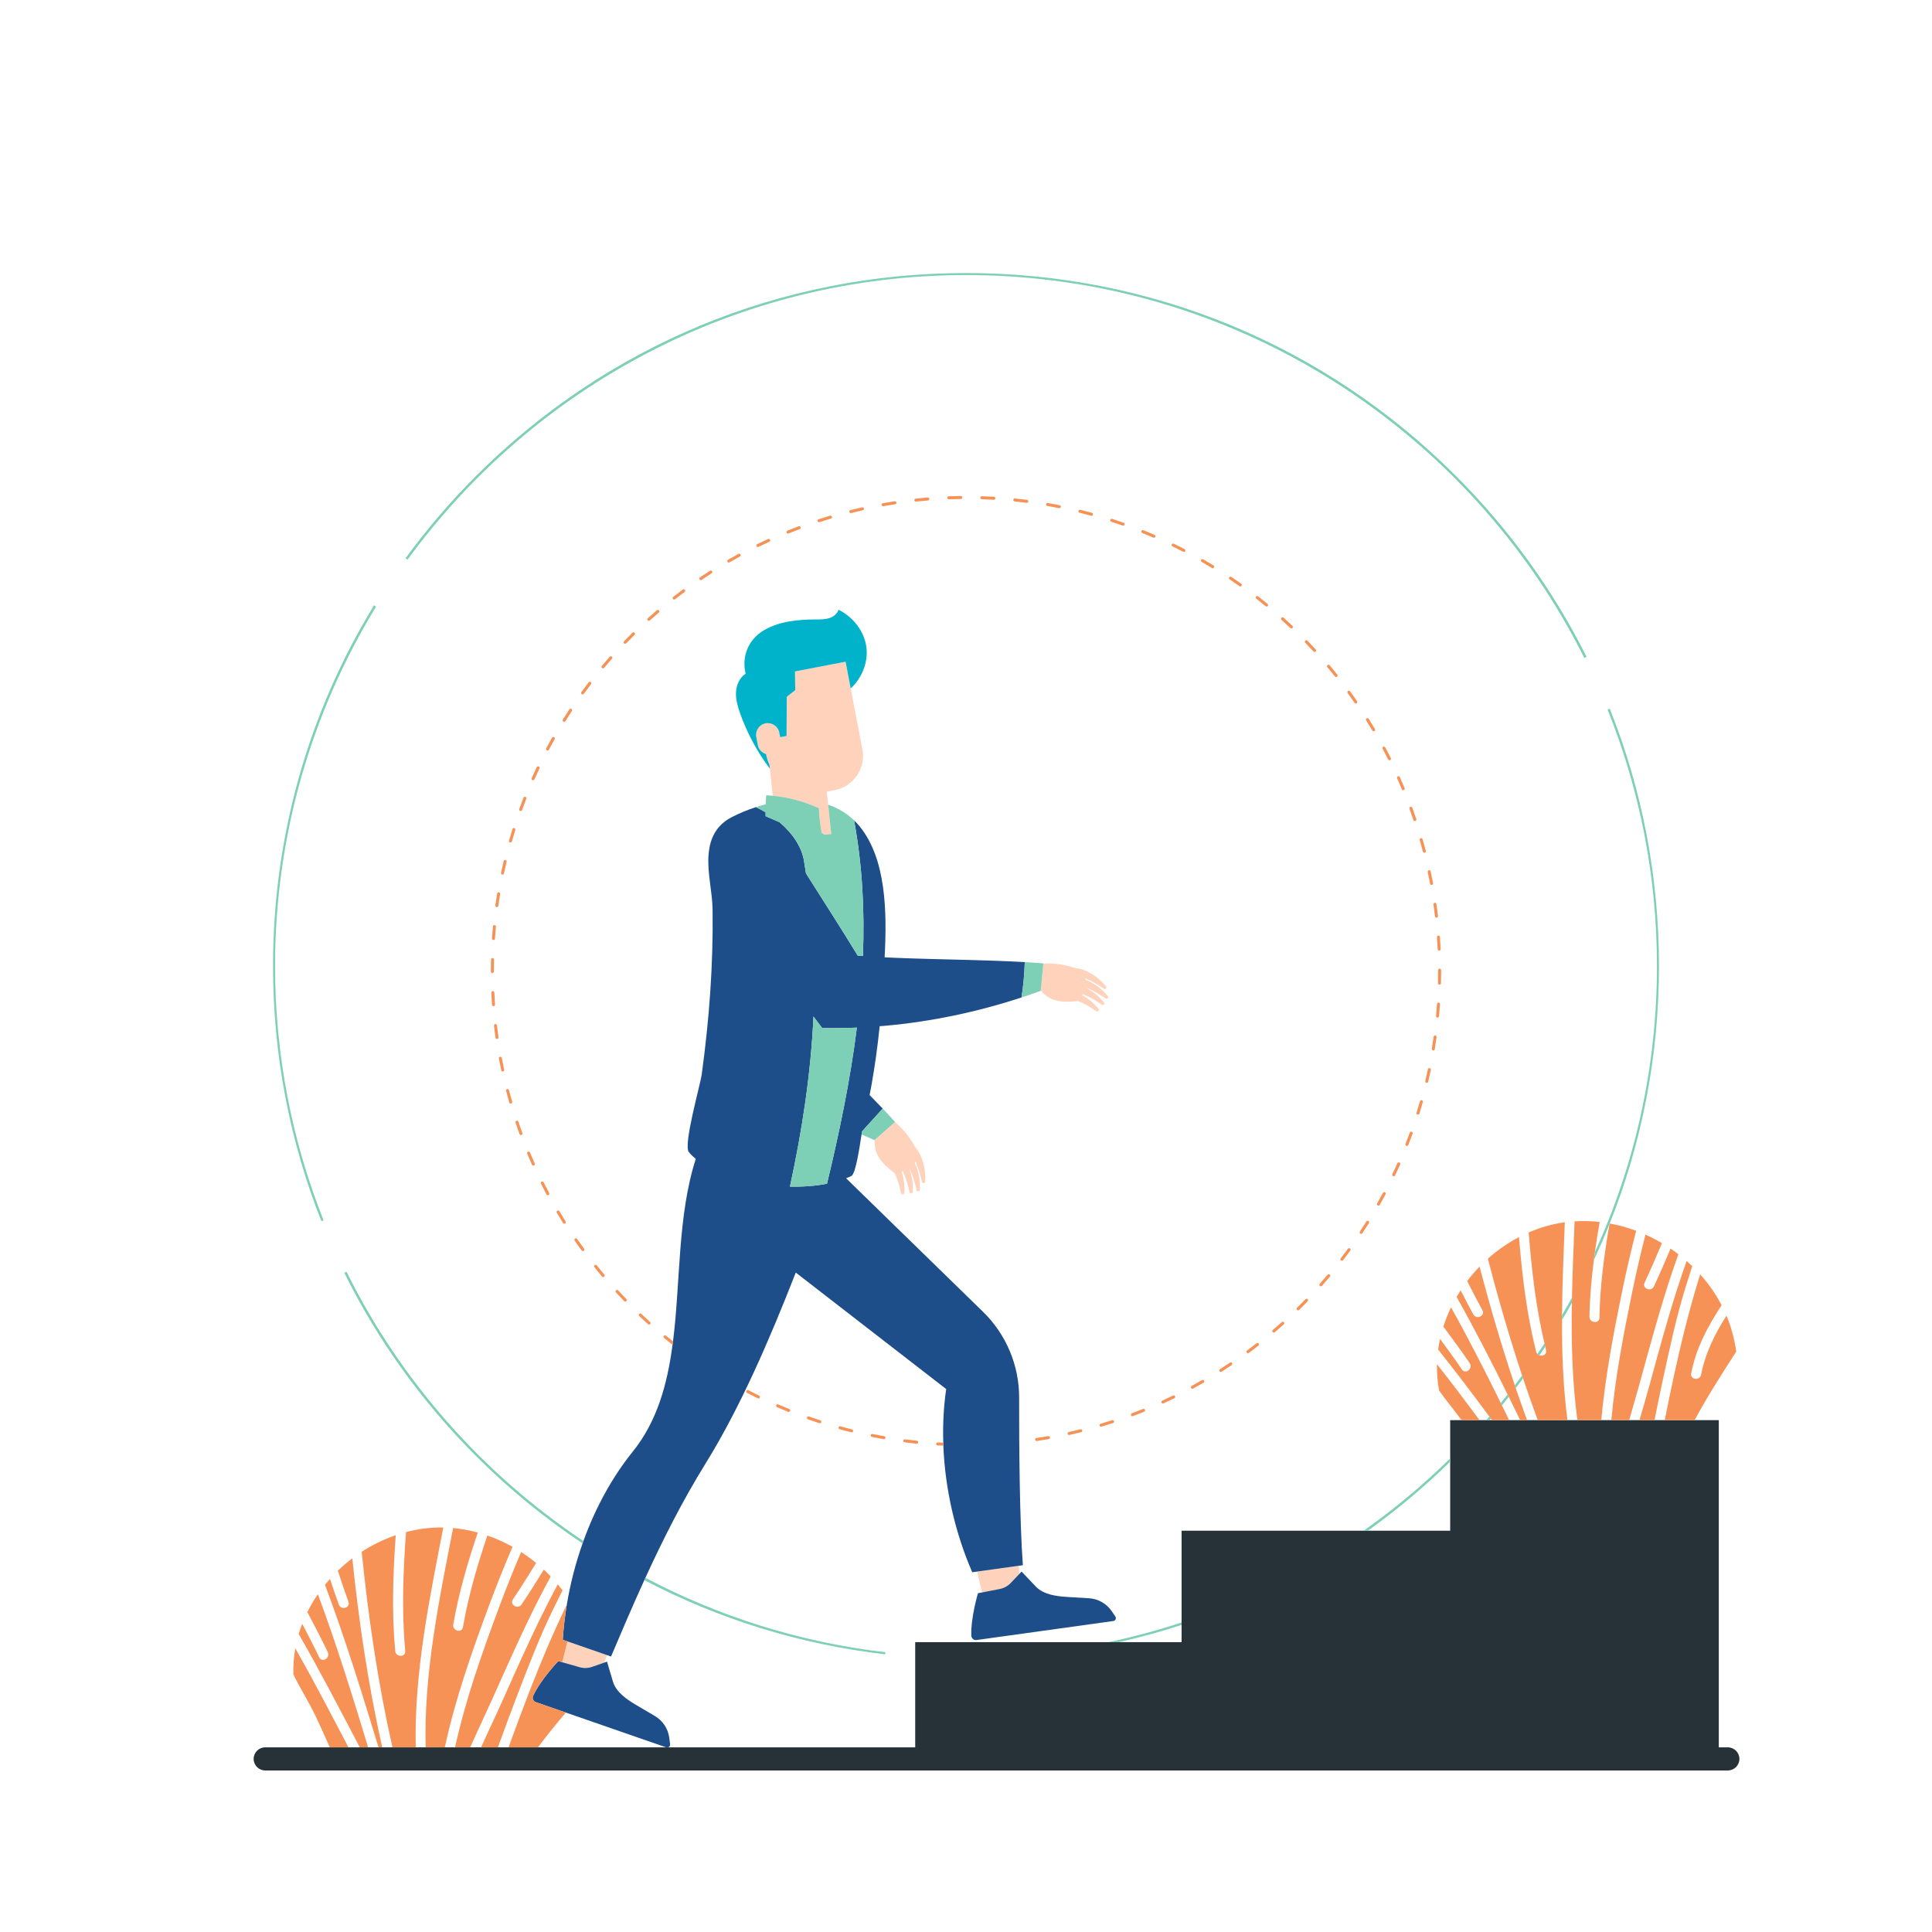 <?xml version="1.0" standalone="no"?>
<svg version="1.1" id="Layer_1" xmlns="http://www.w3.org/2000/svg" xmlns:xlink="http://www.w3.org/1999/xlink" x="0px" y="0px" viewBox="0 0 595.276 595.276" enable-background="new 0 0 595.276 595.276" xml:space="preserve">
<path id="color_x5F_6" fill="#263238" d="M535.932,541.943c0,1.968-1.595,3.562-3.562,3.562H81.715
	c-1.968,0-3.563-1.595-3.563-3.562s1.595-3.563,3.563-3.563h19.897h5.757h3.489h2.574h3.201h1.129h3.153h7.183h3.049h5.906h3.159
	h4.67h3.339h5.19h3.283h9.064h39.485h0.639h76.105v-32.409h59.521h3.209h19.346v-5.314v-0.755v-28.267h56.1h1.282h25.377v-21.277
	v-1.007v-11.787h3.518h5.533h2.069h0.967h0.808h5.273h3.398h2.127h3.281h9.16h3.057h7.359h3.097h5.502h3.177h4.625h3.149h9.201
	h7.459v34.07v0.266v34.07v32.409h2.785C534.337,538.381,535.932,539.976,535.932,541.943z"></path>
<path id="color_x5F_5" fill="#FFD2BB" d="M275.758,345.722c0.016,0.014,0.03,0.03,0.047,0.043c2.525,2.155,4.605,4.755,6.147,7.654
	c2.425,2.739,3.357,7.106,3.098,10.661c-0.04,0.545-0.867,0.604-0.973,0.128c-0.472-2.115-1.024-4.222-1.935-6.166
	c-0.016-0.035-0.036-0.068-0.052-0.103c-0.083,0.119-0.167,0.237-0.253,0.348c1.277,2.555,1.753,5.687,1.558,8.358
	c-0.04,0.545-0.867,0.604-0.973,0.128c-0.472-2.115-1.024-4.223-1.935-6.166c-0.113-0.241-0.236-0.477-0.365-0.709
	c-0.004,0.003-0.008,0.005-0.011,0.008c0.926,2.335,1.266,4.999,1.097,7.318c-0.04,0.545-0.867,0.604-0.973,0.128
	c-0.472-2.115-1.024-4.222-1.935-6.166c-0.05-0.106-0.106-0.208-0.159-0.312c-0.112,0.04-0.226,0.079-0.342,0.116
	c0.716,2.142,0.971,4.491,0.82,6.563c-0.04,0.545-0.867,0.604-0.973,0.128c-0.472-2.115-1.024-4.222-1.935-6.166
	c-3.603-2.737-6.545-5.561-6.2-10.183c0.003-0.037,0.001-0.072,0.005-0.109L275.758,345.722z M302.564,490.656l5.488-1.077
	c1.29-0.253,2.469-0.901,3.374-1.854l2.629-2.767l-0.148-2.522l-12.841,1.784L302.564,490.656z M174.831,505.738l-1.592,6.412
	l5.378,1.536c1.264,0.361,2.609,0.32,3.848-0.117l3.599-1.269l1.015-2.313L174.831,505.738z M252.315,249.012
	c0.09,2.503,0.388,5.06,0.834,7.56c0.294,0.207,0.59,0.41,0.881,0.622l2.091-0.221l-0.955-9.037l-0.424-4.014l2.44-0.467
	c5.827-1.116,9.646-6.745,8.53-12.573l-3.595-18.767l-1.577-8.234l-15.6,2.989l0.091,5.761l-2.613,2.046l-0.069,12.076l-1.973,0.378
	l-0.268-1.401c-0.373-1.948-2.273-3.237-4.221-2.864c-1.948,0.373-3.237,2.273-2.864,4.221l0.474,2.471
	c0.262,1.365,1.273,2.404,2.525,2.776c0.225,1.174,0.596,2.281,1.067,3.326l0.125,1.186l0.88,8.333
	C243.027,245.643,247.769,246.945,252.315,249.012z M320.673,305.164c0.023,0.03,0.049,0.055,0.072,0.084
	c2.91,3.607,6.988,3.654,11.487,3.186c1.994,0.795,3.837,1.955,5.629,3.175c0.403,0.275,0.966-0.334,0.623-0.759
	c-1.307-1.614-3.099-3.153-5.087-4.226c0.059-0.107,0.116-0.213,0.17-0.319c0.11,0.04,0.221,0.076,0.329,0.119
	c1.994,0.795,3.837,1.955,5.629,3.175c0.403,0.275,0.966-0.334,0.623-0.759c-1.462-1.807-3.533-3.518-5.806-4.588
	c0.001-0.004,0.002-0.009,0.003-0.013c0.252,0.082,0.503,0.169,0.751,0.268c1.994,0.795,3.837,1.955,5.629,3.175
	c0.403,0.275,0.966-0.334,0.623-0.759c-1.685-2.081-4.175-4.041-6.854-5.031c-0.013-0.14-0.033-0.284-0.053-0.427
	c0.036,0.014,0.073,0.025,0.109,0.039c1.994,0.795,3.837,1.955,5.629,3.175c0.403,0.275,0.966-0.334,0.623-0.759
	c-2.242-2.77-5.91-5.319-9.552-5.658c-3.108-1.06-6.403-1.535-9.719-1.38c-0.021,0.001-0.042,0.001-0.063,0.002L320.673,305.164z"></path>
<path id="color_x5F_4" fill="#1d4e89" d="M311.426,487.725l2.629-2.767l0.703-0.74l4.45,4.679c2.36,2.442,6.366,2.953,9.756,3.154
	l6.538,0.388c2.825,0.168,5.414,1.63,7.016,3.963l1.133,1.65c0.381,0.554,0.045,1.315-0.621,1.408l-42.149,5.857
	c-0.835,0.116-1.574-0.522-1.603-1.365c-0.195-5.588,2.047-13.054,2.047-13.054l1.24-0.243l5.488-1.077
	C309.342,489.326,310.521,488.678,311.426,487.725z M182.465,513.57c-1.24,0.437-2.584,0.478-3.848,0.117l-5.378-1.536l-1.215-0.347
	c0,0-5.391,5.63-7.758,10.695c-0.357,0.764,0.011,1.668,0.807,1.944l9.274,3.218l30.897,10.72h0.639
	c0.374-0.139,0.644-0.515,0.586-0.96l-0.259-1.984c-0.366-2.806-2.007-5.286-4.446-6.72l-5.647-3.319
	c-2.927-1.721-6.263-3.998-7.255-7.246l-1.836-6.191l-0.962,0.339L182.465,513.57z M173.396,505.24
	c0.224-3.601,0.65-7.236,1.253-10.868c1.053-6.349,2.68-12.685,4.851-18.821c0.086-0.244,0.165-0.492,0.253-0.735
	c3.633-10.039,8.731-19.508,15.194-27.532c7.516-9.332,10.652-20.74,12.276-32.93c0.047-0.356,0.1-0.71,0.145-1.068
	c2.326-18.506,1.383-38.717,7.006-56.2c-0.809-0.671-1.527-1.372-2.123-2.106c-1.801-2.221,3.495-20.54,3.971-24.016
	c1.149-8.389,2.04-16.814,2.613-25.261c0.573-8.446,0.833-16.914,0.724-25.379c-0.072-5.586-1.627-11.118-1.264-16.698
	c0.064-0.991,0.188-1.936,0.378-2.834c0.843-4.001,2.981-7.069,6.902-9.075c2.254-1.153,4.729-2.185,7.324-3.023
	c1.015,0.47,2.017,1.006,2.998,1.591c0.004,0.394-0.011,0.789,0.001,1.183l4.287,1.876c4.013,3.401,7.035,7.754,7.624,12.464
	c0.194,1.098,0.351,2.192,0.525,3.288c5.359,8.474,10.911,17.075,15.946,25.335c0.516,0.045,1.063,0.084,1.599,0.125
	c0.555-13.961-0.169-27.912-2.716-41.792c0.571,0.554,1.124,1.141,1.648,1.78c8.2,10.009,8.522,26.181,7.757,40.426
	c1.099,0.054,2.215,0.105,3.354,0.152c12.789,0.527,27.932,0.626,39.827,1.315c-0.118,3.678-0.438,7.328-1.005,10.893
	c-13.595,4.474-27.692,7.438-41.938,8.723c-0.589,0.053-1.18,0.089-1.77,0.136c-0.609,6.138-1.461,12.251-2.545,18.325
	c-0.172,0.963-0.37,1.922-0.552,2.883c1.399,1.426,2.754,2.823,4.035,4.173l-6.338,6.997c-0.049,0.244-0.107,0.57-0.172,0.968
	c-0.573,3.485-1.746,12.133-3.164,12.818c-0.513,0.248-1.049,0.476-1.599,0.693l42.181,41.134
	c7.129,6.952,11.15,16.491,11.133,26.448c-0.025,15.064,0.138,37.662,1.145,51.634l-1.252,0.174l-12.841,1.784l-1.504,0.209
	c-5.218-12.008-8.378-25.562-8.9-38.997c-0.012-0.309-0.015-0.617-0.024-0.926c-0.166-5.571,0.11-11.117,0.901-16.515l-46.349-35.89
	c-8.053,20.605-17.1,41.559-27.768,58.788c-7.082,11.437-13.037,23.201-18.566,35.261c-0.107,0.234-0.216,0.468-0.323,0.702
	c-3.53,7.73-6.89,15.581-10.26,23.548l-1.194-0.414l-12.248-4.25L173.396,505.24z M250.645,313.201
	c-0.816,17.664-3.501,35.118-7.249,52.403c3.976,0.095,7.867-0.195,11.417-0.887c3.836-15.941,7.176-32.003,9.198-48.092
	c-3.56,0.149-7.124,0.203-10.688,0.133L250.645,313.201z"></path>
<path id="color_x5F_3" fill="#00b2ca" d="M237.086,235.662l0.125,1.186c-3.865-5.148-6.963-10.872-9.133-16.934
	c-0.757-2.116-1.41-4.323-1.308-6.568c0.102-2.245,1.077-4.555,2.97-5.765c-1.296-5.379,0.875-10.588,5.645-13.391
	s10.525-3.316,16.058-3.336c1.35-0.005,2.726,0.012,4.015-0.389c1.289-0.401,2.503-1.305,2.902-2.594
	c5.038,2.472,8.744,7.694,8.697,13.306c-0.035,4.12-1.929,8.145-4.941,10.94l-1.577-8.234l-15.6,2.989l0.091,5.761l-2.613,2.046
	l-0.069,12.076l-1.973,0.378l-0.268-1.401c-0.373-1.948-2.273-3.237-4.221-2.864c-1.948,0.373-3.237,2.273-2.864,4.221l0.474,2.471
	c0.262,1.365,1.273,2.404,2.525,2.776C236.244,233.511,236.615,234.618,237.086,235.662z"></path>
<path id="color_x5F_2" fill="#f79256" d="M107.37,538.381h-5.757c-1.413-3.211-2.85-6.411-4.354-9.58
	c-2.069-4.36-4.707-8.502-6.863-12.841c-0.069-2.709,0.115-5.425,0.594-8.111c5.535,9.787,10.733,19.759,15.952,29.72
	C107.084,537.84,107.227,538.11,107.37,538.381z M108.547,480.149c-1.559,1.179-3.045,2.452-4.448,3.809
	c1.054,3.21,2.114,6.418,3.266,9.595c0.68,1.877-2.309,2.678-2.982,0.822c-0.948-2.613-1.83-5.249-2.702-7.887
	c-0.529,0.591-1.055,1.187-1.554,1.802c6.19,16.46,11.375,33.265,16.506,50.091h1.129
	C113.465,519.214,110.578,499.736,108.547,480.149z M97.949,491.203c-1.213,1.76-2.298,3.604-3.248,5.514
	c2.166,4.088,4.322,8.182,6.307,12.36c0.85,1.79-1.817,3.357-2.67,1.561c-1.658-3.49-3.43-6.921-5.225-10.34
	c-0.401,1.035-0.764,2.086-1.081,3.153c6.496,11.304,12.498,22.879,18.558,34.425c0.089,0.169,0.18,0.336,0.269,0.505h2.574
	C108.609,522.537,103.715,506.719,97.949,491.203z M136.581,470.654c-0.211-0.004-0.421-0.016-0.632-0.016
	c-3.675-0.008-7.317,0.49-10.85,1.417c-0.891,12.198-1.377,24.402-0.235,36.64c0.185,1.984-2.909,1.965-3.092,0
	c-1.112-11.918-0.68-23.806,0.166-35.685c-3.685,1.261-7.216,2.99-10.495,5.117c2.053,20.271,4.997,40.43,9.474,60.255h7.183
	C127.557,515.751,132.217,493.177,136.581,470.654z M159.319,522.474c3.411-8.87,6.807-17.8,10.98-26.345
	c0.997-2.041,2.025-4.084,3.034-6.139c-0.475-0.625-0.964-1.238-1.469-1.839c-1.394,2.611-2.764,5.235-4.089,7.884
	c-4.557,9.109-8.694,18.403-12.833,27.706c-2.083,4.683-4.458,9.595-6.72,14.639h5.19
	C155.332,533.061,157.289,527.754,159.319,522.474z M150.784,494.409c2.23-6.001,4.611-11.94,7.129-17.818
	c-2.478-1.389-5.076-2.547-7.75-3.474c-3.117,9.239-5.858,18.586-7.523,28.236c-0.338,1.96-3.317,1.124-2.982-0.822
	c1.671-9.683,4.425-19.063,7.556-28.332c-2.487-0.679-5.029-1.155-7.604-1.387c-4.385,22.466-9.06,45.014-8.461,67.57h5.906
	C140.291,523.344,145.51,508.599,150.784,494.409z M151.726,523.402c4.625-10.326,9.188-20.666,14.304-30.763
	c1.18-2.329,2.408-4.63,3.651-6.922c-0.687-0.718-1.396-1.415-2.125-2.09c-2.235,3.608-4.475,7.213-6.853,10.731
	c-1.109,1.642-3.787,0.092-2.67-1.561c2.485-3.678,4.822-7.45,7.159-11.222c-1.478-1.208-3.021-2.337-4.623-3.372
	c-2.4,5.619-4.673,11.295-6.804,17.029c-5.172,13.916-10.323,28.392-13.552,43.15h4.67
	C147.162,533.223,149.578,528.198,151.726,523.402z M174.347,527.66l-9.274-3.218c-0.797-0.276-1.164-1.181-0.807-1.944
	c2.367-5.066,7.758-10.695,7.758-10.695l1.215,0.347l1.592-6.412l-1.434-0.498c0.224-3.601,0.65-7.236,1.253-10.868
	c-4.268,8.826-8.038,17.797-11.587,26.951c-2.194,5.66-4.302,11.352-6.367,17.059h9.064
	C168.487,534.718,171.38,531.156,174.347,527.66z M443.989,302.926c0.031-1.234,0.046-2.473,0.046-3.715v-0.29
	c0-0.255-0.207-0.462-0.462-0.462s-0.462,0.207-0.462,0.462v0.29c0,1.234-0.015,2.465-0.046,3.692
	c-0.006,0.255,0.196,0.467,0.45,0.474c0.004,0,0.008,0,0.012,0C443.777,303.376,443.982,303.177,443.989,302.926z M442.742,288.775
	c0.087,1.224,0.16,2.453,0.216,3.686c0.011,0.247,0.215,0.441,0.461,0.441c0.006,0,0.014,0,0.021,0
	c0.255-0.012,0.452-0.227,0.44-0.482c-0.056-1.241-0.128-2.478-0.216-3.71c-0.019-0.255-0.257-0.45-0.493-0.427
	C442.916,288.299,442.724,288.52,442.742,288.775z M442.923,313.542c0.235,0,0.436-0.179,0.459-0.418
	c0.116-1.231,0.217-2.465,0.302-3.704c0.017-0.254-0.175-0.475-0.429-0.493c-0.255-0.012-0.474,0.175-0.492,0.429
	c-0.085,1.231-0.184,2.457-0.3,3.68c-0.023,0.254,0.162,0.479,0.417,0.503C442.893,313.542,442.907,313.542,442.923,313.542z
	 M442.066,278.158c-0.253,0.036-0.429,0.269-0.392,0.522c0.171,1.216,0.328,2.437,0.47,3.663c0.028,0.235,0.227,0.409,0.458,0.409
	c0.018,0,0.036-0.001,0.054-0.003c0.253-0.029,0.435-0.258,0.406-0.512c-0.143-1.233-0.3-2.462-0.474-3.685
	C442.553,278.298,442.322,278.119,442.066,278.158z M435.945,252.986c0.049,0,0.099-0.008,0.148-0.024
	c0.242-0.082,0.372-0.344,0.29-0.585c-0.397-1.176-0.808-2.344-1.233-3.506c-0.088-0.239-0.352-0.362-0.593-0.275
	c-0.24,0.088-0.363,0.353-0.275,0.592c0.423,1.154,0.831,2.316,1.226,3.484C435.572,252.865,435.752,252.986,435.945,252.986z
	 M438.861,262.744c0.038,0,0.078-0.005,0.116-0.015c0.247-0.065,0.395-0.317,0.33-0.563c-0.313-1.2-0.64-2.395-0.983-3.584
	c-0.071-0.245-0.329-0.386-0.572-0.316c-0.245,0.071-0.386,0.326-0.316,0.572c0.341,1.181,0.667,2.368,0.978,3.56
	C438.468,262.606,438.655,262.744,438.861,262.744z M441.537,323.635c0.026,0.004,0.051,0.006,0.077,0.006
	c0.221,0,0.417-0.161,0.455-0.386c0.203-1.221,0.389-2.445,0.56-3.674c0.035-0.253-0.141-0.486-0.393-0.521
	c-0.245-0.029-0.487,0.141-0.521,0.393c-0.17,1.222-0.355,2.439-0.556,3.651C441.116,323.355,441.286,323.593,441.537,323.635z
	 M434.376,348.976c-0.423,1.162-0.859,2.316-1.311,3.463c-0.094,0.237,0.023,0.506,0.26,0.599c0.056,0.023,0.113,0.032,0.17,0.032
	c0.184,0,0.358-0.111,0.429-0.292c0.456-1.156,0.896-2.318,1.32-3.487c0.088-0.24-0.036-0.504-0.276-0.592
	C434.727,348.614,434.463,348.737,434.376,348.976z M438.088,338.987c-0.249-0.076-0.501,0.071-0.571,0.317
	c-0.339,1.185-0.693,2.364-1.061,3.537c-0.077,0.243,0.059,0.502,0.302,0.578c0.046,0.015,0.092,0.022,0.138,0.022
	c0.197,0,0.379-0.126,0.44-0.324c0.372-1.181,0.727-2.367,1.068-3.559C438.475,339.313,438.333,339.058,438.088,338.987z
	 M439.495,333.612c0.036,0.009,0.072,0.013,0.107,0.013c0.209,0,0.399-0.142,0.449-0.354c0.287-1.204,0.558-2.413,0.815-3.627
	c0.052-0.25-0.106-0.494-0.356-0.547c-0.251-0.047-0.494,0.107-0.547,0.356c-0.255,1.207-0.525,2.407-0.81,3.603
	C439.094,333.304,439.247,333.553,439.495,333.612z M441.167,272.674c0.251-0.047,0.416-0.288,0.369-0.539
	c-0.229-1.22-0.472-2.434-0.73-3.644c-0.054-0.249-0.297-0.411-0.548-0.355c-0.249,0.053-0.409,0.298-0.355,0.548
	c0.256,1.201,0.499,2.409,0.726,3.621c0.042,0.222,0.235,0.377,0.453,0.377C441.11,272.683,441.139,272.68,441.167,272.674z
	 M165.985,236.166c-0.231-0.108-0.505-0.011-0.616,0.219c-0.533,1.121-1.052,2.248-1.558,3.384c-0.103,0.233,0.001,0.506,0.234,0.61
	c0.061,0.027,0.124,0.04,0.187,0.04c0.177,0,0.346-0.102,0.422-0.274c0.502-1.128,1.018-2.249,1.548-3.362
	C166.313,236.551,166.216,236.276,165.985,236.166z M159.137,345.322c-0.242,0.081-0.372,0.343-0.291,0.584
	c0.395,1.176,0.805,2.346,1.23,3.507c0.068,0.187,0.245,0.303,0.434,0.303c0.053,0,0.106-0.009,0.158-0.028
	c0.24-0.088,0.363-0.353,0.275-0.592c-0.422-1.155-0.829-2.315-1.222-3.484C159.641,345.371,159.38,345.242,159.137,345.322z
	 M151.284,295.642c-0.028,1.186-0.043,2.376-0.043,3.569v0.146c0,0.255,0.207,0.462,0.462,0.462c0.255,0,0.462-0.207,0.462-0.462
	v-0.146c0-1.185,0.014-2.368,0.043-3.546c0.006-0.255-0.196-0.467-0.451-0.473C151.497,295.177,151.29,295.387,151.284,295.642z
	 M152.062,309.997c0.011,0,0.022,0,0.032-0.001c0.254-0.018,0.446-0.239,0.428-0.493c-0.085-1.225-0.156-2.454-0.211-3.687
	c-0.012-0.255-0.231-0.462-0.482-0.441c-0.255,0.011-0.452,0.227-0.441,0.482c0.055,1.241,0.127,2.477,0.212,3.709
	C151.619,309.811,151.822,309.997,152.062,309.997z M152.043,289.641c0.241,0,0.444-0.187,0.46-0.431
	c0.083-1.231,0.182-2.458,0.297-3.681c0.023-0.254-0.163-0.479-0.417-0.503c-0.251-0.024-0.479,0.163-0.503,0.417
	c-0.115,1.23-0.214,2.465-0.299,3.704c-0.017,0.254,0.175,0.474,0.43,0.492C152.021,289.641,152.032,289.641,152.043,289.641z
	 M161.896,245.519c-0.237-0.092-0.505,0.023-0.598,0.261c-0.453,1.155-0.892,2.318-1.317,3.488
	c-0.086,0.239,0.037,0.505,0.277,0.592c0.052,0.018,0.105,0.027,0.157,0.027c0.189,0,0.366-0.116,0.434-0.304
	c0.422-1.162,0.857-2.317,1.308-3.465C162.251,245.88,162.134,245.612,161.896,245.519z M332.843,157.075
	c-0.253-0.061-0.498,0.091-0.559,0.338c-0.061,0.247,0.09,0.498,0.337,0.559c1.197,0.295,2.388,0.606,3.573,0.931
	c0.042,0.011,0.082,0.016,0.123,0.016c0.203,0,0.389-0.134,0.446-0.34c0.068-0.246-0.078-0.5-0.323-0.568
	C335.246,157.685,334.047,157.372,332.843,157.075z M322.845,154.977c-0.245-0.045-0.49,0.125-0.533,0.376
	c-0.044,0.251,0.124,0.49,0.376,0.534c1.215,0.211,2.425,0.437,3.63,0.678c0.03,0.006,0.06,0.009,0.091,0.009
	c0.216,0,0.408-0.152,0.452-0.371c0.051-0.25-0.112-0.493-0.362-0.543C325.286,155.416,324.069,155.189,322.845,154.977z
	 M153.125,320.125c0.021,0,0.043-0.002,0.065-0.004c0.253-0.035,0.429-0.269,0.393-0.521c-0.17-1.216-0.326-2.437-0.467-3.663
	c-0.029-0.253-0.258-0.437-0.511-0.406c-0.253,0.029-0.435,0.258-0.406,0.511c0.142,1.233,0.298,2.462,0.47,3.686
	C152.7,319.958,152.898,320.125,153.125,320.125z M342.647,437.588c-1.169,0.381-2.344,0.746-3.526,1.097
	c-0.244,0.073-0.383,0.329-0.311,0.575c0.06,0.2,0.244,0.33,0.443,0.33c0.043,0,0.088-0.006,0.132-0.019
	c1.19-0.353,2.372-0.721,3.548-1.104c0.243-0.079,0.375-0.34,0.297-0.582C343.15,437.642,342.889,437.51,342.647,437.588z
	 M346.051,161.96c0.19,0,0.369-0.119,0.436-0.309c0.085-0.24-0.042-0.504-0.282-0.588c-1.172-0.412-2.349-0.809-3.534-1.191
	c-0.241-0.078-0.502,0.055-0.581,0.297c-0.078,0.243,0.054,0.503,0.298,0.581c1.176,0.381,2.347,0.775,3.511,1.184
	C345.948,161.952,346.001,161.96,346.051,161.96z M162.684,354.851c-0.235,0.098-0.347,0.369-0.248,0.604
	c0.475,1.141,0.964,2.275,1.467,3.401c0.077,0.171,0.245,0.273,0.422,0.273c0.063,0,0.127-0.013,0.188-0.04
	c0.233-0.105,0.337-0.378,0.233-0.61c-0.5-1.119-0.986-2.246-1.458-3.379C163.19,354.864,162.919,354.756,162.684,354.851z
	 M155.745,264.953c-0.247-0.061-0.497,0.094-0.556,0.343c-0.285,1.203-0.556,2.412-0.812,3.626
	c-0.052,0.249,0.107,0.495,0.357,0.547c0.032,0.007,0.064,0.01,0.096,0.01c0.214,0,0.406-0.149,0.451-0.367
	c0.254-1.207,0.523-2.408,0.806-3.604C156.147,265.26,155.994,265.012,155.745,264.953z M432.359,243.473
	c0.06,0,0.12-0.011,0.178-0.036c0.235-0.098,0.346-0.368,0.248-0.604c-0.475-1.14-0.966-2.274-1.47-3.399
	c-0.105-0.234-0.378-0.337-0.61-0.233c-0.233,0.105-0.337,0.377-0.233,0.611c0.501,1.118,0.988,2.244,1.461,3.377
	C432.007,243.366,432.178,243.473,432.359,243.473z M288.939,444.429c-0.248-0.022-0.473,0.18-0.488,0.434
	c-0.015,0.254,0.179,0.474,0.434,0.488c0.59,0.034,1.184,0.054,1.777,0.082c-0.012-0.309-0.015-0.617-0.024-0.926
	C290.071,444.48,289.503,444.462,288.939,444.429z M352.185,434.112c-1.14,0.462-2.287,0.908-3.441,1.342
	c-0.239,0.089-0.36,0.355-0.27,0.594c0.069,0.185,0.245,0.299,0.432,0.299c0.054,0,0.109-0.009,0.162-0.03
	c1.161-0.436,2.315-0.886,3.462-1.349c0.236-0.096,0.351-0.365,0.255-0.602C352.69,434.131,352.419,434.018,352.185,434.112z
	 M355.557,165.684c0.179,0,0.348-0.104,0.424-0.278c0.101-0.234-0.006-0.506-0.24-0.607c-1.14-0.493-2.286-0.972-3.44-1.437
	c-0.234-0.095-0.506,0.019-0.601,0.256c-0.096,0.237,0.019,0.506,0.256,0.601c1.146,0.462,2.285,0.937,3.416,1.428
	C355.434,165.672,355.496,165.684,355.557,165.684z M361.432,429.987c-1.101,0.538-2.211,1.063-3.328,1.574
	c-0.232,0.106-0.334,0.381-0.228,0.612c0.078,0.17,0.245,0.27,0.42,0.27c0.064,0,0.13-0.013,0.192-0.041
	c1.125-0.514,2.241-1.043,3.35-1.585c0.229-0.112,0.324-0.389,0.212-0.618C361.937,429.969,361.659,429.877,361.432,429.987z
	 M312.724,153.582c-0.249-0.019-0.48,0.158-0.506,0.413c-0.026,0.253,0.158,0.48,0.412,0.506c1.227,0.126,2.45,0.266,3.668,0.423
	c0.02,0.002,0.04,0.004,0.06,0.004c0.228,0,0.427-0.17,0.457-0.403c0.032-0.252-0.146-0.484-0.4-0.517
	C315.19,153.85,313.96,153.709,312.724,153.582z M153.713,274.932c-0.255-0.048-0.49,0.129-0.53,0.38
	c-0.201,1.22-0.385,2.445-0.556,3.674c-0.035,0.253,0.141,0.486,0.394,0.52c0.021,0.003,0.043,0.005,0.064,0.005
	c0.227,0,0.425-0.167,0.457-0.399c0.169-1.222,0.353-2.439,0.552-3.651C154.135,275.21,153.964,274.973,153.713,274.932z
	 M205.202,411.546c-0.196-0.163-0.488-0.133-0.65,0.062c-0.162,0.197-0.134,0.488,0.063,0.65c0.86,0.71,1.732,1.406,2.609,2.095
	c0.047-0.356,0.1-0.71,0.145-1.068C206.642,412.71,205.916,412.135,205.202,411.546z M154.891,330.154
	c0.032,0,0.064-0.004,0.096-0.01c0.249-0.053,0.409-0.298,0.356-0.547c-0.256-1.202-0.496-2.41-0.722-3.622
	c-0.047-0.251-0.288-0.416-0.538-0.369c-0.251,0.046-0.416,0.288-0.37,0.538c0.227,1.219,0.47,2.434,0.726,3.644
	C154.486,330.006,154.678,330.154,154.891,330.154z M156.912,339.7c0.058,0.203,0.243,0.335,0.443,0.335
	c0.042,0,0.085-0.005,0.128-0.018c0.245-0.07,0.387-0.326,0.316-0.571c-0.339-1.182-0.664-2.369-0.974-3.563
	c-0.064-0.247-0.316-0.393-0.563-0.331c-0.247,0.065-0.395,0.317-0.331,0.564C156.244,337.316,156.571,338.511,156.912,339.7z
	 M158.474,255.141c-0.245-0.078-0.503,0.059-0.579,0.303c-0.37,1.18-0.724,2.368-1.065,3.561c-0.07,0.245,0.072,0.501,0.318,0.571
	c0.042,0.012,0.085,0.018,0.127,0.018c0.201,0,0.386-0.132,0.444-0.335c0.338-1.185,0.69-2.365,1.057-3.538
	C158.853,255.476,158.718,255.217,158.474,255.141z M177.181,381.62c-0.21,0.145-0.263,0.433-0.118,0.643
	c0.703,1.019,1.419,2.028,2.146,3.028c0.091,0.125,0.231,0.19,0.374,0.19c0.094,0,0.189-0.029,0.271-0.088
	c0.206-0.151,0.252-0.439,0.101-0.645c-0.723-0.994-1.434-1.996-2.133-3.01C177.678,381.528,177.39,381.476,177.181,381.62z
	 M189.819,397.56c-0.188,0.172-0.201,0.464-0.028,0.652c0.838,0.913,1.687,1.815,2.547,2.705c0.091,0.094,0.211,0.141,0.332,0.141
	c0.115,0,0.231-0.043,0.321-0.13c0.183-0.177,0.188-0.469,0.011-0.653c-0.855-0.885-1.698-1.779-2.53-2.687
	C190.299,397.4,190.006,397.388,189.819,397.56z M183.221,389.808c-0.199,0.159-0.232,0.449-0.073,0.648
	c0.772,0.969,1.557,1.926,2.353,2.873c0.091,0.109,0.222,0.165,0.354,0.165c0.105,0,0.21-0.035,0.297-0.108
	c0.195-0.164,0.221-0.455,0.056-0.65c-0.791-0.942-1.571-1.893-2.338-2.855C183.711,389.681,183.421,389.649,183.221,389.808z
	 M188.506,202.318c-0.19-0.168-0.482-0.15-0.652,0.041c-0.819,0.928-1.627,1.867-2.424,2.817c-0.164,0.195-0.138,0.487,0.057,0.651
	c0.087,0.072,0.192,0.108,0.296,0.108c0.132,0,0.263-0.056,0.354-0.165c0.791-0.943,1.595-1.877,2.409-2.8
	C188.716,202.779,188.698,202.487,188.506,202.318z M195.531,194.944c-0.179-0.182-0.472-0.184-0.653-0.005
	c-0.882,0.869-1.753,1.75-2.613,2.641c-0.177,0.183-0.172,0.476,0.012,0.653c0.09,0.087,0.205,0.129,0.321,0.129
	c0.121,0,0.242-0.047,0.332-0.141c0.855-0.886,1.72-1.76,2.596-2.624C195.709,195.418,195.711,195.126,195.531,194.944z
	 M196.94,404.838c-0.176,0.185-0.168,0.477,0.018,0.653c0.899,0.852,1.809,1.692,2.729,2.522c0.088,0.08,0.199,0.119,0.309,0.119
	c0.126,0,0.252-0.051,0.343-0.152c0.17-0.189,0.156-0.482-0.034-0.652c-0.915-0.824-1.819-1.66-2.713-2.507
	C197.408,404.647,197.116,404.653,196.94,404.838z M203.048,188.077c-0.165-0.193-0.457-0.215-0.651-0.05
	c-0.939,0.805-1.869,1.623-2.788,2.452c-0.189,0.17-0.204,0.463-0.033,0.652c0.091,0.101,0.216,0.152,0.343,0.152
	c0.111,0,0.221-0.039,0.309-0.119c0.914-0.824,1.837-1.636,2.771-2.437C203.192,188.562,203.214,188.271,203.048,188.077z
	 M170.718,227.128c-0.222-0.124-0.504-0.047-0.629,0.175c-0.611,1.08-1.207,2.168-1.79,3.264c-0.12,0.225-0.034,0.505,0.191,0.625
	c0.069,0.037,0.143,0.054,0.217,0.054c0.165,0,0.325-0.089,0.408-0.245c0.58-1.09,1.173-2.171,1.779-3.244
	C171.018,227.536,170.94,227.254,170.718,227.128z M171.726,373.037c-0.219,0.131-0.292,0.414-0.162,0.633
	c0.63,1.065,1.274,2.12,1.93,3.167c0.088,0.14,0.238,0.216,0.392,0.216c0.084,0,0.169-0.022,0.245-0.07
	c0.216-0.135,0.281-0.42,0.146-0.637c-0.652-1.04-1.291-2.09-1.918-3.148C172.229,372.981,171.946,372.908,171.726,373.037z
	 M176.068,218.448c-0.213-0.142-0.5-0.083-0.64,0.13c-0.684,1.035-1.355,2.078-2.013,3.13c-0.135,0.216-0.07,0.501,0.147,0.636
	c0.076,0.048,0.161,0.07,0.244,0.07c0.154,0,0.304-0.077,0.392-0.217c0.654-1.046,1.32-2.082,2-3.11
	C176.339,218.875,176.281,218.589,176.068,218.448z M364.774,170.063c0.167,0,0.327-0.091,0.409-0.249
	c0.118-0.226,0.03-0.505-0.197-0.623c-1.101-0.571-2.21-1.129-3.328-1.673c-0.226-0.11-0.505-0.017-0.617,0.213
	c-0.112,0.229-0.016,0.506,0.213,0.617c1.11,0.541,2.212,1.095,3.306,1.663C364.63,170.047,364.702,170.063,364.774,170.063z
	 M182.008,210.165c-0.203-0.155-0.492-0.116-0.648,0.086c-0.754,0.984-1.495,1.977-2.224,2.981c-0.15,0.206-0.104,0.495,0.102,0.645
	c0.082,0.06,0.177,0.088,0.271,0.088c0.143,0,0.284-0.066,0.374-0.19c0.725-0.997,1.462-1.984,2.211-2.962
	C182.249,210.61,182.211,210.32,182.008,210.165z M292.321,152.909c-0.255,0.009-0.455,0.223-0.445,0.477
	c0.009,0.249,0.214,0.446,0.461,0.446c0.006,0,0.011,0,0.017,0c1.226-0.043,2.455-0.072,3.688-0.086
	c0.255-0.003,0.46-0.212,0.457-0.467c-0.003-0.255-0.199-0.419-0.467-0.457C294.791,152.836,293.554,152.865,292.321,152.909z
	 M265.639,156.322c-1.211,0.27-2.417,0.555-3.616,0.855c-0.248,0.062-0.398,0.313-0.336,0.56c0.052,0.21,0.24,0.35,0.447,0.35
	c0.037,0,0.075-0.005,0.112-0.014c1.192-0.298,2.39-0.581,3.594-0.85c0.249-0.055,0.406-0.302,0.35-0.551
	C266.135,156.423,265.89,156.267,265.639,156.322z M272.014,155.05c-0.251,0.044-0.419,0.284-0.374,0.535
	c0.039,0.224,0.234,0.381,0.454,0.381c0.027,0,0.054-0.002,0.081-0.007c1.209-0.213,2.424-0.412,3.644-0.595
	c0.253-0.038,0.426-0.273,0.388-0.525c-0.038-0.252-0.269-0.421-0.525-0.388C274.454,154.635,273.232,154.834,272.014,155.05z
	 M255.752,158.894c-1.189,0.354-2.372,0.723-3.548,1.107c-0.242,0.079-0.375,0.34-0.296,0.582c0.064,0.195,0.245,0.318,0.439,0.318
	c0.047,0,0.096-0.007,0.143-0.023c1.168-0.381,2.343-0.748,3.524-1.1c0.244-0.073,0.384-0.33,0.311-0.574
	C256.254,158.961,255.997,158.821,255.752,158.894z M282.131,153.626c-0.254,0.027-0.438,0.254-0.411,0.507
	c0.025,0.237,0.225,0.414,0.459,0.414c0.016,0,0.032-0.001,0.049-0.003c1.221-0.129,2.446-0.242,3.677-0.34
	c0.254-0.02,0.444-0.243,0.424-0.497c-0.021-0.254-0.237-0.442-0.497-0.423C284.593,153.382,283.359,153.497,282.131,153.626z
	 M302.534,152.894c-0.005,0-0.011,0-0.015,0c-0.248,0-0.454,0.197-0.462,0.446c-0.008,0.255,0.192,0.469,0.446,0.477
	c1.234,0.041,2.464,0.096,3.689,0.167c0.009,0,0.018,0.001,0.027,0.001c0.244,0,0.446-0.189,0.461-0.435
	c0.014-0.254-0.179-0.473-0.434-0.487C305.012,152.991,303.775,152.935,302.534,152.894z M236.655,166.081
	c-1.124,0.516-2.24,1.045-3.348,1.588c-0.229,0.112-0.323,0.389-0.212,0.618c0.08,0.163,0.244,0.258,0.415,0.258
	c0.068,0,0.138-0.015,0.203-0.047c1.101-0.54,2.21-1.066,3.326-1.578c0.232-0.106,0.334-0.38,0.227-0.612
	C237.161,166.077,236.887,165.976,236.655,166.081z M227.544,170.654c-1.085,0.593-2.162,1.2-3.231,1.819
	c-0.221,0.128-0.296,0.41-0.168,0.631c0.086,0.147,0.241,0.23,0.4,0.23c0.078,0,0.158-0.02,0.231-0.062
	c1.062-0.616,2.132-1.218,3.21-1.808c0.224-0.122,0.306-0.403,0.184-0.626C228.048,170.613,227.767,170.531,227.544,170.654z
	 M218.769,175.853c-1.042,0.667-2.075,1.347-3.098,2.041c-0.211,0.143-0.267,0.43-0.124,0.641c0.089,0.132,0.235,0.203,0.383,0.203
	c0.089,0,0.179-0.026,0.258-0.079c1.017-0.689,2.044-1.364,3.079-2.028c0.215-0.137,0.277-0.423,0.14-0.638
	C219.27,175.778,218.983,175.714,218.769,175.853z M246.07,162.156c-1.161,0.437-2.315,0.888-3.461,1.353
	c-0.236,0.096-0.35,0.365-0.254,0.602c0.073,0.18,0.246,0.288,0.428,0.288c0.058,0,0.117-0.011,0.174-0.034
	c1.139-0.463,2.285-0.911,3.439-1.345c0.238-0.09,0.359-0.356,0.269-0.595C246.575,162.186,246.31,162.066,246.07,162.156z
	 M210.374,181.654c-0.994,0.739-1.977,1.49-2.951,2.253c-0.201,0.157-0.236,0.447-0.079,0.648c0.091,0.116,0.227,0.177,0.364,0.177
	c0.1,0,0.2-0.032,0.285-0.098c0.967-0.758,1.944-1.504,2.932-2.238c0.205-0.152,0.247-0.441,0.095-0.646
	C210.867,181.544,210.578,181.501,210.374,181.654z M373.656,175.076c0.155,0,0.307-0.078,0.394-0.221
	c0.133-0.217,0.064-0.502-0.153-0.635c-1.058-0.647-2.124-1.281-3.199-1.901c-0.22-0.126-0.503-0.051-0.63,0.169
	c-0.128,0.221-0.052,0.503,0.169,0.631c1.068,0.616,2.129,1.246,3.179,1.889C373.49,175.054,373.572,175.076,373.656,175.076z
	 M230.586,428.343c-0.227-0.118-0.506-0.031-0.623,0.197c-0.118,0.226-0.03,0.505,0.196,0.622c1.101,0.573,2.209,1.132,3.325,1.677
	c0.065,0.032,0.134,0.047,0.202,0.047c0.171,0,0.335-0.096,0.415-0.259c0.112-0.229,0.017-0.506-0.212-0.618
	C232.781,429.468,231.68,428.913,230.586,428.343z M430.56,358.411c-0.503,1.128-1.02,2.249-1.551,3.361
	c-0.11,0.231-0.013,0.506,0.217,0.616c0.065,0.031,0.133,0.045,0.199,0.045c0.172,0,0.337-0.096,0.417-0.262
	c0.535-1.12,1.055-2.247,1.562-3.383c0.104-0.234-0.001-0.506-0.234-0.611C430.938,358.075,430.665,358.178,430.56,358.411z
	 M249.242,436.439c-0.241-0.087-0.504,0.041-0.589,0.281c-0.085,0.241,0.042,0.505,0.282,0.59c1.171,0.413,2.349,0.812,3.532,1.195
	c0.047,0.015,0.096,0.023,0.142,0.023c0.195,0,0.376-0.124,0.439-0.319c0.079-0.243-0.054-0.503-0.297-0.582
	C251.575,437.245,250.405,436.85,249.242,436.439z M382.164,180.694c0.144,0,0.286-0.068,0.376-0.194
	c0.148-0.208,0.099-0.496-0.108-0.644c-1.01-0.719-2.029-1.425-3.058-2.118c-0.211-0.141-0.497-0.088-0.641,0.125
	c-0.142,0.211-0.086,0.498,0.125,0.641c1.022,0.689,2.036,1.391,3.038,2.105C381.977,180.666,382.071,180.694,382.164,180.694z
	 M423.241,225.325c0.08,0,0.161-0.021,0.235-0.065c0.219-0.13,0.292-0.414,0.161-0.633c-0.631-1.064-1.275-2.119-1.932-3.165
	c-0.137-0.216-0.421-0.28-0.637-0.146c-0.216,0.135-0.281,0.42-0.146,0.636c0.653,1.04,1.293,2.089,1.921,3.146
	C422.929,225.244,423.084,225.325,423.241,225.325z M166.885,364.099c-0.228,0.115-0.32,0.392-0.206,0.62
	c0.554,1.106,1.121,2.203,1.702,3.293c0.083,0.156,0.243,0.244,0.408,0.244c0.073,0,0.147-0.017,0.217-0.054
	c0.225-0.12,0.31-0.4,0.19-0.625c-0.577-1.082-1.141-2.173-1.692-3.271C167.391,364.076,167.114,363.985,166.885,364.099z
	 M378.966,419.845c-1.017,0.687-2.044,1.363-3.08,2.024c-0.216,0.138-0.279,0.423-0.142,0.638c0.088,0.138,0.238,0.214,0.39,0.214
	c0.086,0,0.171-0.023,0.249-0.072c1.043-0.667,2.076-1.346,3.101-2.038c0.211-0.142,0.267-0.429,0.124-0.641
	C379.464,419.757,379.177,419.701,378.966,419.845z M402.245,400.305c-0.855,0.885-1.722,1.759-2.599,2.623
	c-0.182,0.179-0.184,0.472-0.005,0.653c0.09,0.092,0.21,0.138,0.329,0.138c0.117,0,0.234-0.044,0.324-0.133
	c0.883-0.869,1.755-1.749,2.615-2.639c0.178-0.184,0.172-0.476-0.011-0.653C402.714,400.117,402.42,400.121,402.245,400.305z
	 M415.307,384.765c-0.725,0.996-1.464,1.982-2.213,2.959c-0.155,0.203-0.117,0.492,0.085,0.648c0.084,0.065,0.183,0.096,0.281,0.096
	c0.138,0,0.275-0.062,0.366-0.18c0.755-0.984,1.497-1.976,2.228-2.979c0.15-0.206,0.105-0.494-0.102-0.645
	C415.746,384.513,415.456,384.558,415.307,384.765z M417.751,216.764c0.091,0,0.182-0.027,0.262-0.082
	c0.21-0.145,0.262-0.432,0.117-0.642c-0.703-1.019-1.42-2.027-2.149-3.026c-0.152-0.206-0.441-0.251-0.646-0.101
	c-0.206,0.15-0.251,0.439-0.101,0.645c0.725,0.993,1.437,1.995,2.137,3.006C417.46,216.694,417.605,216.764,417.751,216.764z
	 M411.675,208.601c0.101,0,0.203-0.033,0.289-0.101c0.198-0.159,0.232-0.45,0.072-0.649c-0.773-0.967-1.558-1.924-2.355-2.871
	c-0.165-0.195-0.456-0.219-0.651-0.055c-0.195,0.164-0.22,0.456-0.056,0.651c0.793,0.94,1.573,1.891,2.34,2.852
	C411.405,208.542,411.539,208.601,411.675,208.601z M370.374,425.223c-1.063,0.615-2.134,1.217-3.213,1.804
	c-0.224,0.123-0.307,0.403-0.185,0.627c0.084,0.154,0.243,0.241,0.406,0.241c0.075,0,0.151-0.018,0.221-0.056
	c1.086-0.593,2.164-1.198,3.232-1.817c0.221-0.127,0.297-0.41,0.169-0.63C370.877,425.171,370.592,425.094,370.374,425.223z
	 M409.044,392.764c-0.792,0.942-1.595,1.875-2.412,2.798c-0.17,0.19-0.152,0.483,0.04,0.651c0.087,0.079,0.197,0.116,0.306,0.116
	c0.127,0,0.254-0.052,0.345-0.156c0.822-0.928,1.63-1.866,2.428-2.816c0.164-0.195,0.139-0.486-0.057-0.65
	C409.499,392.543,409.208,392.569,409.044,392.764z M405.047,200.877c0.112,0,0.224-0.041,0.313-0.122
	c0.188-0.173,0.199-0.465,0.026-0.653c-0.839-0.91-1.688-1.811-2.55-2.701c-0.178-0.183-0.47-0.188-0.653-0.011
	c-0.183,0.178-0.188,0.47-0.011,0.653c0.856,0.884,1.7,1.779,2.535,2.685C404.799,200.827,404.922,200.877,405.047,200.877z
	 M268.817,441.83c-0.25-0.052-0.494,0.112-0.544,0.362s0.112,0.493,0.362,0.544c1.212,0.243,2.429,0.473,3.652,0.685
	c0.027,0.005,0.054,0.007,0.08,0.007c0.22,0,0.415-0.158,0.454-0.382c0.044-0.251-0.124-0.491-0.376-0.534
	C271.231,442.298,270.021,442.071,268.817,441.83z M426.093,367.549c-0.581,1.089-1.175,2.17-1.782,3.242
	c-0.125,0.222-0.047,0.503,0.175,0.63c0.072,0.041,0.15,0.06,0.227,0.06c0.161,0,0.317-0.084,0.402-0.234
	c0.611-1.08,1.209-2.166,1.793-3.262c0.12-0.226,0.034-0.505-0.19-0.625C426.494,367.24,426.214,367.323,426.093,367.549z
	 M397.895,193.627c0.123,0,0.244-0.049,0.335-0.145c0.175-0.185,0.167-0.478-0.018-0.653c-0.9-0.85-1.812-1.691-2.733-2.519
	c-0.187-0.17-0.482-0.155-0.652,0.034c-0.17,0.19-0.155,0.482,0.035,0.652c0.915,0.823,1.82,1.658,2.715,2.503
	C397.667,193.585,397.781,193.627,397.895,193.627z M428.119,234.242c0.07,0,0.141-0.016,0.207-0.049
	c0.228-0.115,0.319-0.392,0.205-0.62c-0.555-1.105-1.124-2.201-1.706-3.29c-0.122-0.226-0.404-0.309-0.625-0.189
	c-0.226,0.12-0.31,0.4-0.19,0.625c0.578,1.081,1.144,2.172,1.696,3.269C427.788,234.149,427.95,234.242,428.119,234.242z
	 M258.94,439.481c-0.245-0.066-0.5,0.077-0.568,0.323c-0.068,0.246,0.077,0.501,0.322,0.568c1.193,0.328,2.391,0.641,3.595,0.94
	c0.037,0.009,0.074,0.013,0.111,0.013c0.207,0,0.395-0.141,0.448-0.351c0.061-0.247-0.09-0.498-0.337-0.559
	C261.316,440.119,260.125,439.807,258.94,439.481z M278.832,443.479c-0.248-0.031-0.484,0.147-0.517,0.399
	c-0.032,0.253,0.146,0.485,0.399,0.518c1.226,0.158,2.456,0.301,3.691,0.428c0.016,0.002,0.032,0.003,0.048,0.003
	c0.234,0,0.434-0.177,0.459-0.414c0.026-0.254-0.158-0.481-0.412-0.507C281.273,443.779,280.051,443.637,278.832,443.479z
	 M387.169,413.878c-0.969,0.757-1.946,1.502-2.935,2.235c-0.205,0.152-0.248,0.441-0.096,0.646c0.09,0.122,0.23,0.187,0.371,0.187
	c0.096,0,0.192-0.03,0.275-0.091c0.994-0.737,1.979-1.487,2.953-2.249c0.201-0.157,0.237-0.447,0.079-0.648
	C387.658,413.754,387.367,413.72,387.169,413.878z M420.999,376.347c-0.655,1.045-1.322,2.081-2.003,3.108
	c-0.141,0.213-0.082,0.5,0.13,0.64c0.078,0.052,0.167,0.077,0.255,0.077c0.15,0,0.296-0.073,0.385-0.206
	c0.685-1.035,1.357-2.077,2.016-3.128c0.135-0.216,0.07-0.501-0.146-0.637S421.135,376.13,420.999,376.347z M332.888,440.385
	c-1.191,0.297-2.39,0.579-3.594,0.846c-0.249,0.055-0.406,0.302-0.351,0.551c0.048,0.216,0.239,0.362,0.451,0.362
	c0.033,0,0.067-0.004,0.1-0.011c1.211-0.269,2.417-0.553,3.617-0.851c0.247-0.061,0.398-0.312,0.336-0.56
	C333.386,440.473,333.136,440.323,332.888,440.385z M390.255,186.888c0.133,0,0.265-0.057,0.357-0.169
	c0.161-0.197,0.134-0.488-0.064-0.65c-0.957-0.787-1.925-1.562-2.901-2.324c-0.202-0.156-0.492-0.123-0.648,0.08
	c-0.157,0.201-0.121,0.491,0.08,0.648c0.971,0.758,1.932,1.528,2.883,2.31C390.047,186.854,390.151,186.888,390.255,186.888z
	 M319.314,443.08c-0.252,0.037-0.427,0.272-0.389,0.524c0.033,0.23,0.231,0.394,0.456,0.394c0.023,0,0.046-0.002,0.068-0.005
	c1.228-0.182,2.451-0.382,3.668-0.595c0.252-0.044,0.419-0.283,0.375-0.534c-0.043-0.253-0.298-0.427-0.534-0.375
	C321.748,442.701,320.533,442.898,319.314,443.08z M239.768,432.719c-0.233-0.102-0.505,0.006-0.607,0.24
	c-0.101,0.234,0.006,0.506,0.24,0.608c1.138,0.493,2.284,0.973,3.437,1.439c0.057,0.023,0.115,0.033,0.173,0.033
	c0.183,0,0.355-0.109,0.428-0.289c0.096-0.236-0.019-0.506-0.255-0.602C242.038,433.686,240.899,433.209,239.768,432.719z
	 M394.941,407.354c-0.914,0.823-1.839,1.635-2.774,2.435c-0.194,0.166-0.216,0.457-0.05,0.651c0.091,0.107,0.221,0.161,0.351,0.161
	c0.106,0,0.213-0.036,0.3-0.111c0.941-0.805,1.87-1.623,2.79-2.45c0.19-0.171,0.206-0.463,0.035-0.652
	C395.422,407.198,395.129,407.182,394.941,407.354z M442.75,420.323c-0.063,2.728,0.169,5.44,0.651,8.107
	c2.199,3.117,4.665,6.073,6.941,9.136h5.533C451.567,431.766,447.224,425.994,442.75,420.323z M468.39,437.566h2.127
	c-1.202-3.286-2.376-6.583-3.501-9.898c-0.096-0.282-0.191-0.565-0.286-0.847c-4.056-12.034-7.626-24.244-10.854-36.552
	c-1.36,1.403-2.635,2.888-3.815,4.443c1.531,3.012,3.069,6.02,4.692,8.984c0.959,1.751-1.873,2.999-2.821,1.267
	c-1.335-2.438-2.609-4.908-3.874-7.383c-0.433,0.665-0.861,1.334-1.261,2.018c5.552,9.859,10.713,19.924,15.724,30.068
	c0.119,0.241,0.24,0.481,0.359,0.722C466.058,432.777,467.226,435.17,468.39,437.566z M459.719,437.566h5.273
	c-0.738-1.517-1.481-3.032-2.225-4.546c-0.12-0.244-0.238-0.488-0.358-0.732c-4.892-9.94-9.924-19.806-15.321-29.478
	c-0.93,1.925-1.721,3.912-2.369,5.945c2.764,3.71,5.52,7.426,8.119,11.253c1.113,1.639-1.283,3.595-2.4,1.95
	c-2.171-3.196-4.446-6.317-6.741-9.422c-0.239,1.084-0.436,2.179-0.587,3.281c5.414,6.768,10.626,13.691,15.792,20.651
	c0.149,0.201,0.299,0.401,0.448,0.602C459.472,437.235,459.596,437.4,459.719,437.566z M473.798,437.566h9.16
	c-1.33-10.173-1.727-20.479-1.686-30.841c0.002-0.505,0.006-1.01,0.01-1.516c0.075-9.511,0.486-19.065,0.85-28.603
	c-0.209,0.029-0.418,0.049-0.627,0.08c-3.633,0.553-7.157,1.6-10.506,3.056c0.924,11.488,2.222,22.925,4.873,34.181
	c0.08,0.338,0.155,0.676,0.237,1.013c0.085,0.351,0.159,0.703,0.247,1.053c0.333,1.326-1.004,1.955-2.031,1.601
	c-0.233-0.081-0.446-0.218-0.624-0.404c-0.18-0.188-0.325-0.424-0.4-0.725c-2.917-11.609-4.304-23.423-5.281-35.293
	c-3.449,1.809-6.676,4.056-9.592,6.659c3.147,12.116,6.626,24.137,10.559,35.996c0.097,0.292,0.19,0.586,0.288,0.878
	C470.716,429.014,472.227,433.301,473.798,437.566z M512.511,424.351c2.018-9.286,4.012-18.63,6.832-27.712
	c0.674-2.17,1.378-4.345,2.062-6.53c-0.565-0.545-1.142-1.076-1.732-1.594c-0.98,2.793-1.933,5.595-2.838,8.416
	c-3.114,9.697-5.785,19.514-8.456,29.339c-0.989,3.638-2.117,7.428-3.229,11.294h4.625
	C510.655,433.154,511.556,428.747,512.511,424.351z M486.015,437.566h7.359c1.215-13.382,3.763-26.72,6.42-39.648
	c1.289-6.271,2.735-12.504,4.327-18.698c-2.649-0.99-5.38-1.735-8.152-2.244c-0.012-0.002-0.024-0.005-0.037-0.008
	c-0.01,0.057-0.019,0.115-0.029,0.172c-1.656,9.549-2.926,19.149-3.098,28.881c-0.035,1.989-3.107,1.617-3.072-0.357
	c0.104-5.845,0.608-11.641,1.349-17.408c0.107-0.835,0.221-1.669,0.338-2.503c0.433-3.088,0.922-6.168,1.458-9.242
	c-2.562-0.291-5.146-0.374-7.727-0.21c-0.311,7.844-0.651,15.702-0.807,23.538c-0.011,0.534-0.02,1.068-0.029,1.602
	C484.114,413.588,484.406,425.676,486.015,437.566z M505.149,426.426c2.995-10.911,5.928-21.826,9.443-32.586
	c0.811-2.482,1.674-4.943,2.552-7.398c-0.789-0.605-1.596-1.185-2.419-1.742c-1.659,3.907-3.322,7.812-5.135,11.651
	c-0.846,1.792-3.729,0.669-2.877-1.135c1.895-4.014,3.629-8.098,5.363-12.183c-1.645-0.969-3.342-1.849-5.083-2.627
	c-1.515,5.919-2.895,11.875-4.126,17.868c-2.63,12.799-5.177,26.025-6.395,39.291h5.502
	C503.057,433.759,504.161,430.023,505.149,426.426z M534.957,416.454c-0.506-3.624-1.428-7.189-2.806-10.606
	c-0.063-0.157-0.135-0.309-0.2-0.465c-3.601,5.661-6.563,11.604-7.808,18.158c-0.37,1.944-3.444,1.601-3.072-0.357
	c1.459-7.68,5.091-14.508,9.385-21.016c-1.784-3.443-4.019-6.635-6.607-9.522c-3.099,9.896-5.584,19.866-7.814,29.996
	c-1.093,4.963-2.115,9.941-3.111,14.924h9.201C526.051,430.333,530.507,423.323,534.957,416.454z"></path>
<path id="color_x5F_1" fill="#7dcfb6" d="M99.01,376.234c-9.763-24.69-14.884-51.248-14.884-78.597
	c0-39.831,10.846-77.99,31.119-111.126c0.203,0.14,0.413,0.271,0.633,0.393c-19.741,32.283-31.13,70.202-31.13,110.733
	c0,27.662,5.307,54.106,14.95,78.374C99.461,376.076,99.232,376.151,99.01,376.234z M297.638,84.748
	c83.293,0,155.554,48.089,190.511,117.954c0.224-0.109,0.458-0.206,0.7-0.295c-10.168-20.367-23.669-39.179-40.234-55.744
	c-40.327-40.327-93.945-62.536-150.976-62.536c-57.031,0-110.649,22.209-150.976,62.536c-7.949,7.949-15.183,16.422-21.693,25.328
	c0.206,0.144,0.402,0.297,0.59,0.458C164.308,119.333,227.005,84.748,297.638,84.748z M106.756,391.827
	c-0.21,0.132-0.431,0.251-0.659,0.364c10.205,20.626,23.817,39.673,40.565,56.421c10.154,10.154,21.156,19.148,32.838,26.938
	c0.086-0.244,0.165-0.492,0.253-0.735C148.731,454.104,123.425,425.471,106.756,391.827z M272.75,509.71
	c0.011-0.211,0.03-0.421,0.055-0.631c-26.423-3.084-51.371-11.048-73.95-22.928c-0.107,0.234-0.216,0.468-0.323,0.702
	C221.53,498.93,246.604,506.694,272.75,509.71z M484.315,401.44c0.009-0.534,0.018-1.068,0.029-1.602
	c-0.993,1.807-2.017,3.596-3.06,5.371c-0.004,0.505-0.008,1.011-0.01,1.516C482.315,404.978,483.325,403.214,484.315,401.44z
	 M459.35,437.07c-0.149-0.201-0.299-0.401-0.448-0.602c-0.317,0.368-0.638,0.732-0.957,1.098h0.967
	C459.056,437.399,459.206,437.236,459.35,437.07z M469.276,424.702c-0.098-0.292-0.191-0.586-0.288-0.878
	c-0.743,1.007-1.497,2.004-2.258,2.997c0.095,0.283,0.191,0.565,0.286,0.847C467.776,426.683,468.536,425.698,469.276,424.702z
	 M464.88,430.389c-0.119-0.241-0.24-0.481-0.359-0.722c-0.697,0.88-1.401,1.753-2.112,2.621c0.12,0.244,0.238,0.488,0.358,0.732
	C463.483,432.15,464.18,431.268,464.88,430.389z M474.326,417.59c0.601-0.881,1.197-1.765,1.784-2.654
	c-0.082-0.337-0.158-0.675-0.237-1.013c-0.716,1.094-1.436,2.184-2.171,3.263C473.88,417.372,474.093,417.51,474.326,417.59z
	 M364.064,500.658v-0.755c-7.352,2.42-14.877,4.454-22.555,6.069h3.209C351.263,504.507,357.716,502.728,364.064,500.658z
	 M495.903,377.14c0.01-0.057,0.019-0.115,0.029-0.172c0.012,0.002,0.024,0.005,0.037,0.008
	c9.956-24.899,15.181-51.716,15.181-79.339c0-27.61-5.22-54.414-15.166-79.303c-0.213,0.109-0.435,0.208-0.663,0.298
	c9.803,24.441,15.208,51.102,15.208,79.004c0,31.41-6.844,61.25-19.109,88.116c-0.117,0.834-0.23,1.668-0.338,2.503
	C492.798,384.598,494.401,380.89,495.903,377.14z M446.824,450.359v-1.007c-8.26,8.123-17.172,15.583-26.66,22.284h1.282
	C430.363,465.263,438.844,458.159,446.824,450.359z M265.464,349.535c1.343,0.61,2.689,1.214,4.046,1.792
	c0.003-0.037,0.001-0.072,0.005-0.109l6.244-5.497c0.016,0.014,0.03,0.03,0.047,0.043c0.009-0.009,0.019-0.018,0.028-0.027
	c-1.19-1.327-2.49-2.725-3.86-4.168l-6.338,6.997C265.586,348.811,265.529,349.137,265.464,349.535z M243.397,365.604
	c3.976,0.095,7.867-0.195,11.417-0.887c3.836-15.941,7.176-32.003,9.198-48.092c-3.56,0.149-7.124,0.203-10.688,0.133l-2.679-3.557
	C249.83,330.865,247.144,348.319,243.397,365.604z M235.898,251.468l4.287,1.876c4.013,3.401,7.035,7.754,7.624,12.464
	c0.194,1.098,0.351,2.192,0.525,3.288c5.359,8.474,10.911,17.075,15.946,25.335c0.516,0.045,1.063,0.084,1.599,0.125
	c0.555-13.961-0.169-27.912-2.716-41.792c-2.338-2.268-5.062-3.826-7.998-4.828l0.955,9.037l-2.091,0.221
	c-0.291-0.212-0.587-0.414-0.881-0.622c-0.445-2.5-0.743-5.057-0.834-7.56c-4.546-2.067-9.288-3.37-14.224-3.831
	c-0.663-0.062-1.329-0.111-2-0.143c-0.086,0.93-0.135,1.864-0.171,2.797c-1.02,0.258-2.031,0.539-3.021,0.858
	c1.015,0.47,2.017,1.006,2.998,1.591C235.901,250.679,235.886,251.074,235.898,251.468z M320.746,305.248
	c-0.024-0.029-0.049-0.054-0.072-0.084l0.795-8.281c0.021-0.001,0.042-0.001,0.063-0.002c0.001-0.013,0.002-0.025,0.002-0.037
	c-1.811-0.157-3.757-0.29-5.786-0.407c-0.118,3.678-0.438,7.328-1.005,10.893C316.755,306.668,318.757,305.976,320.746,305.248z"></path>
</svg>